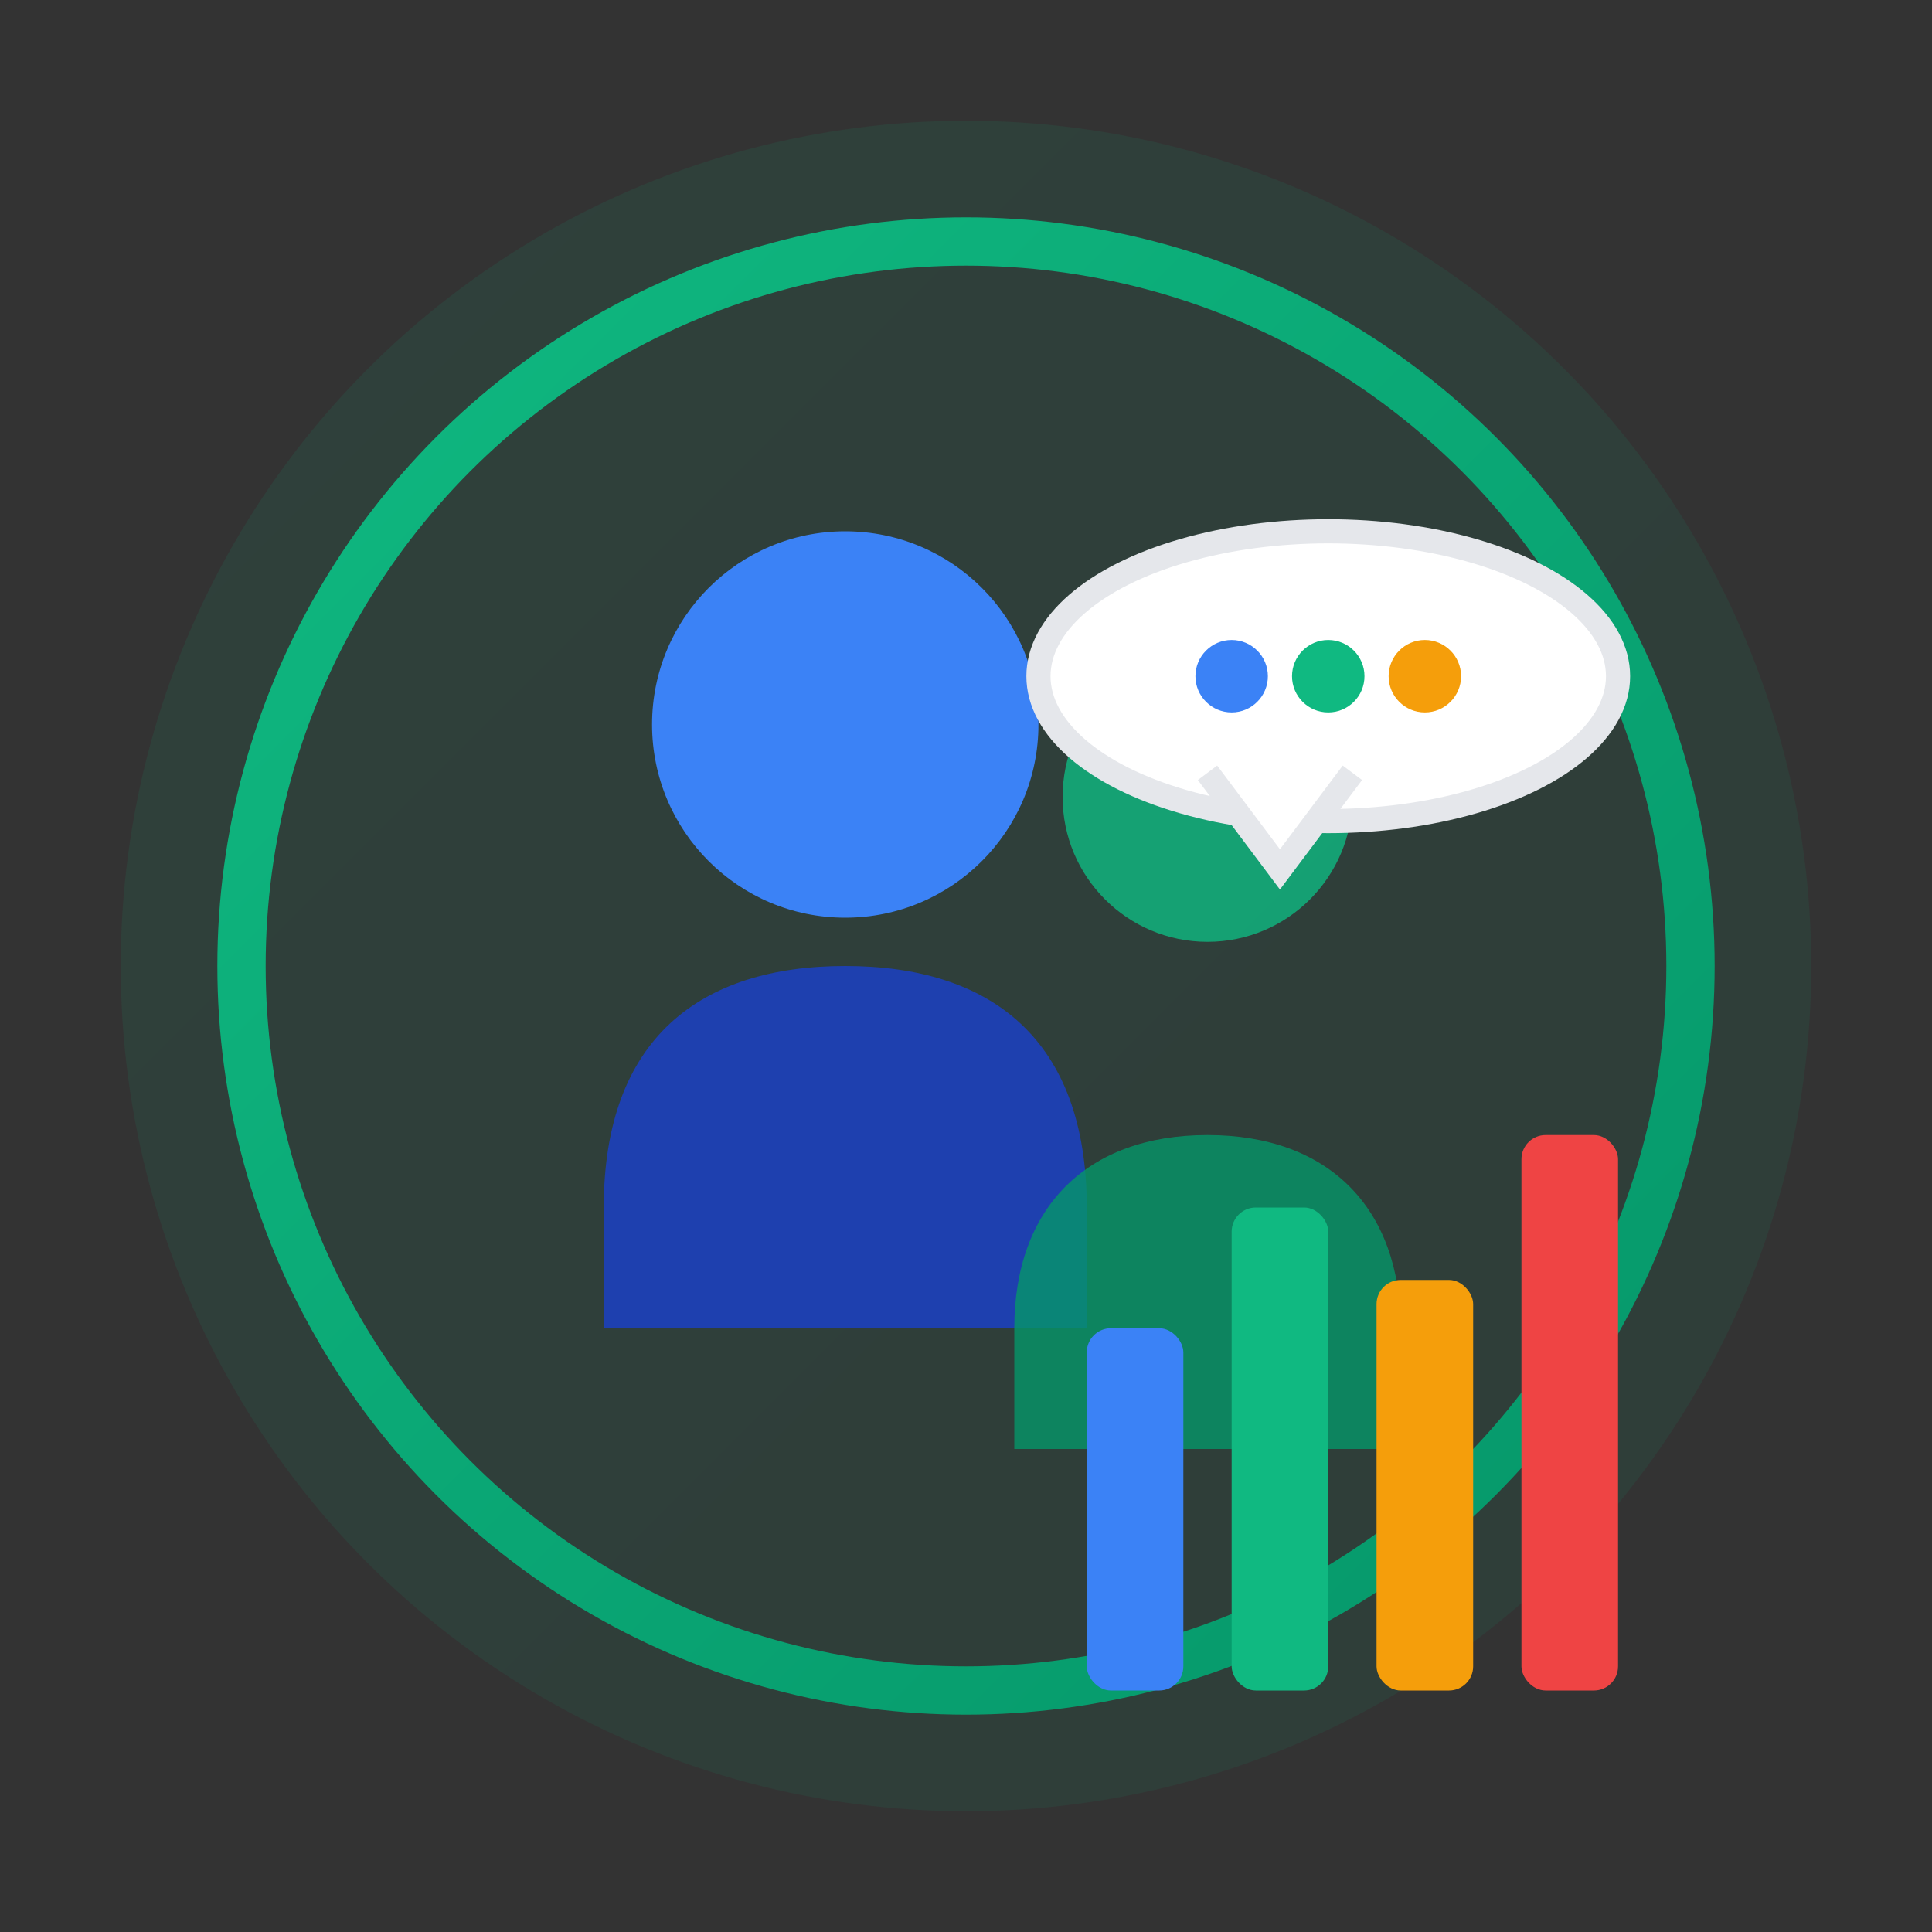 <svg width="80" height="80" viewBox="0 0 80 80" fill="none" xmlns="http://www.w3.org/2000/svg">
  <rect x="0" y="0" width="80" height="80" fill="#333333" stroke="none"/>
  <!-- Círculo de fundo -->
  <circle cx="40" cy="40" r="35" fill="url(#consultingGradient)" opacity="0.1"/>
  <circle cx="40" cy="40" r="30" fill="none" stroke="url(#consultingGradient)" stroke-width="2"/>
  
  <!-- Ícone de pessoas/consultoria -->
  <g transform="translate(20, 15)">
    <!-- Pessoa 1 -->
    <circle cx="15" cy="15" r="8" fill="#3b82f6"/>
    <path d="M5 35C5 28 9 25 15 25C21 25 25 28 25 35V40H5V35Z" fill="#1e40af"/>
    
    <!-- Pessoa 2 (parcialmente visível) -->
    <circle cx="30" cy="18" r="6" fill="#10b981" opacity="0.8"/>
    <path d="M22 40C22 35 25 32 30 32C35 32 38 35 38 40V45H22V40Z" fill="#059669" opacity="0.8"/>
    
    <!-- Balão de diálogo -->
    <g transform="translate(25, 5)">
      <ellipse cx="10" cy="8" rx="12" ry="6" fill="#ffffff" stroke="#e5e7eb" stroke-width="1"/>
      <path d="M5 12L8 16L11 12" fill="#ffffff" stroke="#e5e7eb" stroke-width="1"/>
      
      <!-- Ícones dentro do balão -->
      <circle cx="6" cy="8" r="1.5" fill="#3b82f6"/>
      <circle cx="10" cy="8" r="1.5" fill="#10b981"/>
      <circle cx="14" cy="8" r="1.5" fill="#f59e0b"/>
    </g>
  </g>
  
  <!-- Ícone de gráfico/análise -->
  <g transform="translate(45, 45)">
    <rect x="0" y="10" width="4" height="15" fill="#3b82f6" rx="1"/>
    <rect x="6" y="5" width="4" height="20" fill="#10b981" rx="1"/>
    <rect x="12" y="8" width="4" height="17" fill="#f59e0b" rx="1"/>
    <rect x="18" y="2" width="4" height="23" fill="#ef4444" rx="1"/>
  </g>
  
  <!-- Gradiente -->
  <defs>
    <linearGradient id="consultingGradient" x1="0%" y1="0%" x2="100%" y2="100%">
      <stop offset="0%" style="stop-color:#10b981;stop-opacity:1" />
      <stop offset="100%" style="stop-color:#059669;stop-opacity:1" />
    </linearGradient>
  </defs>
</svg>